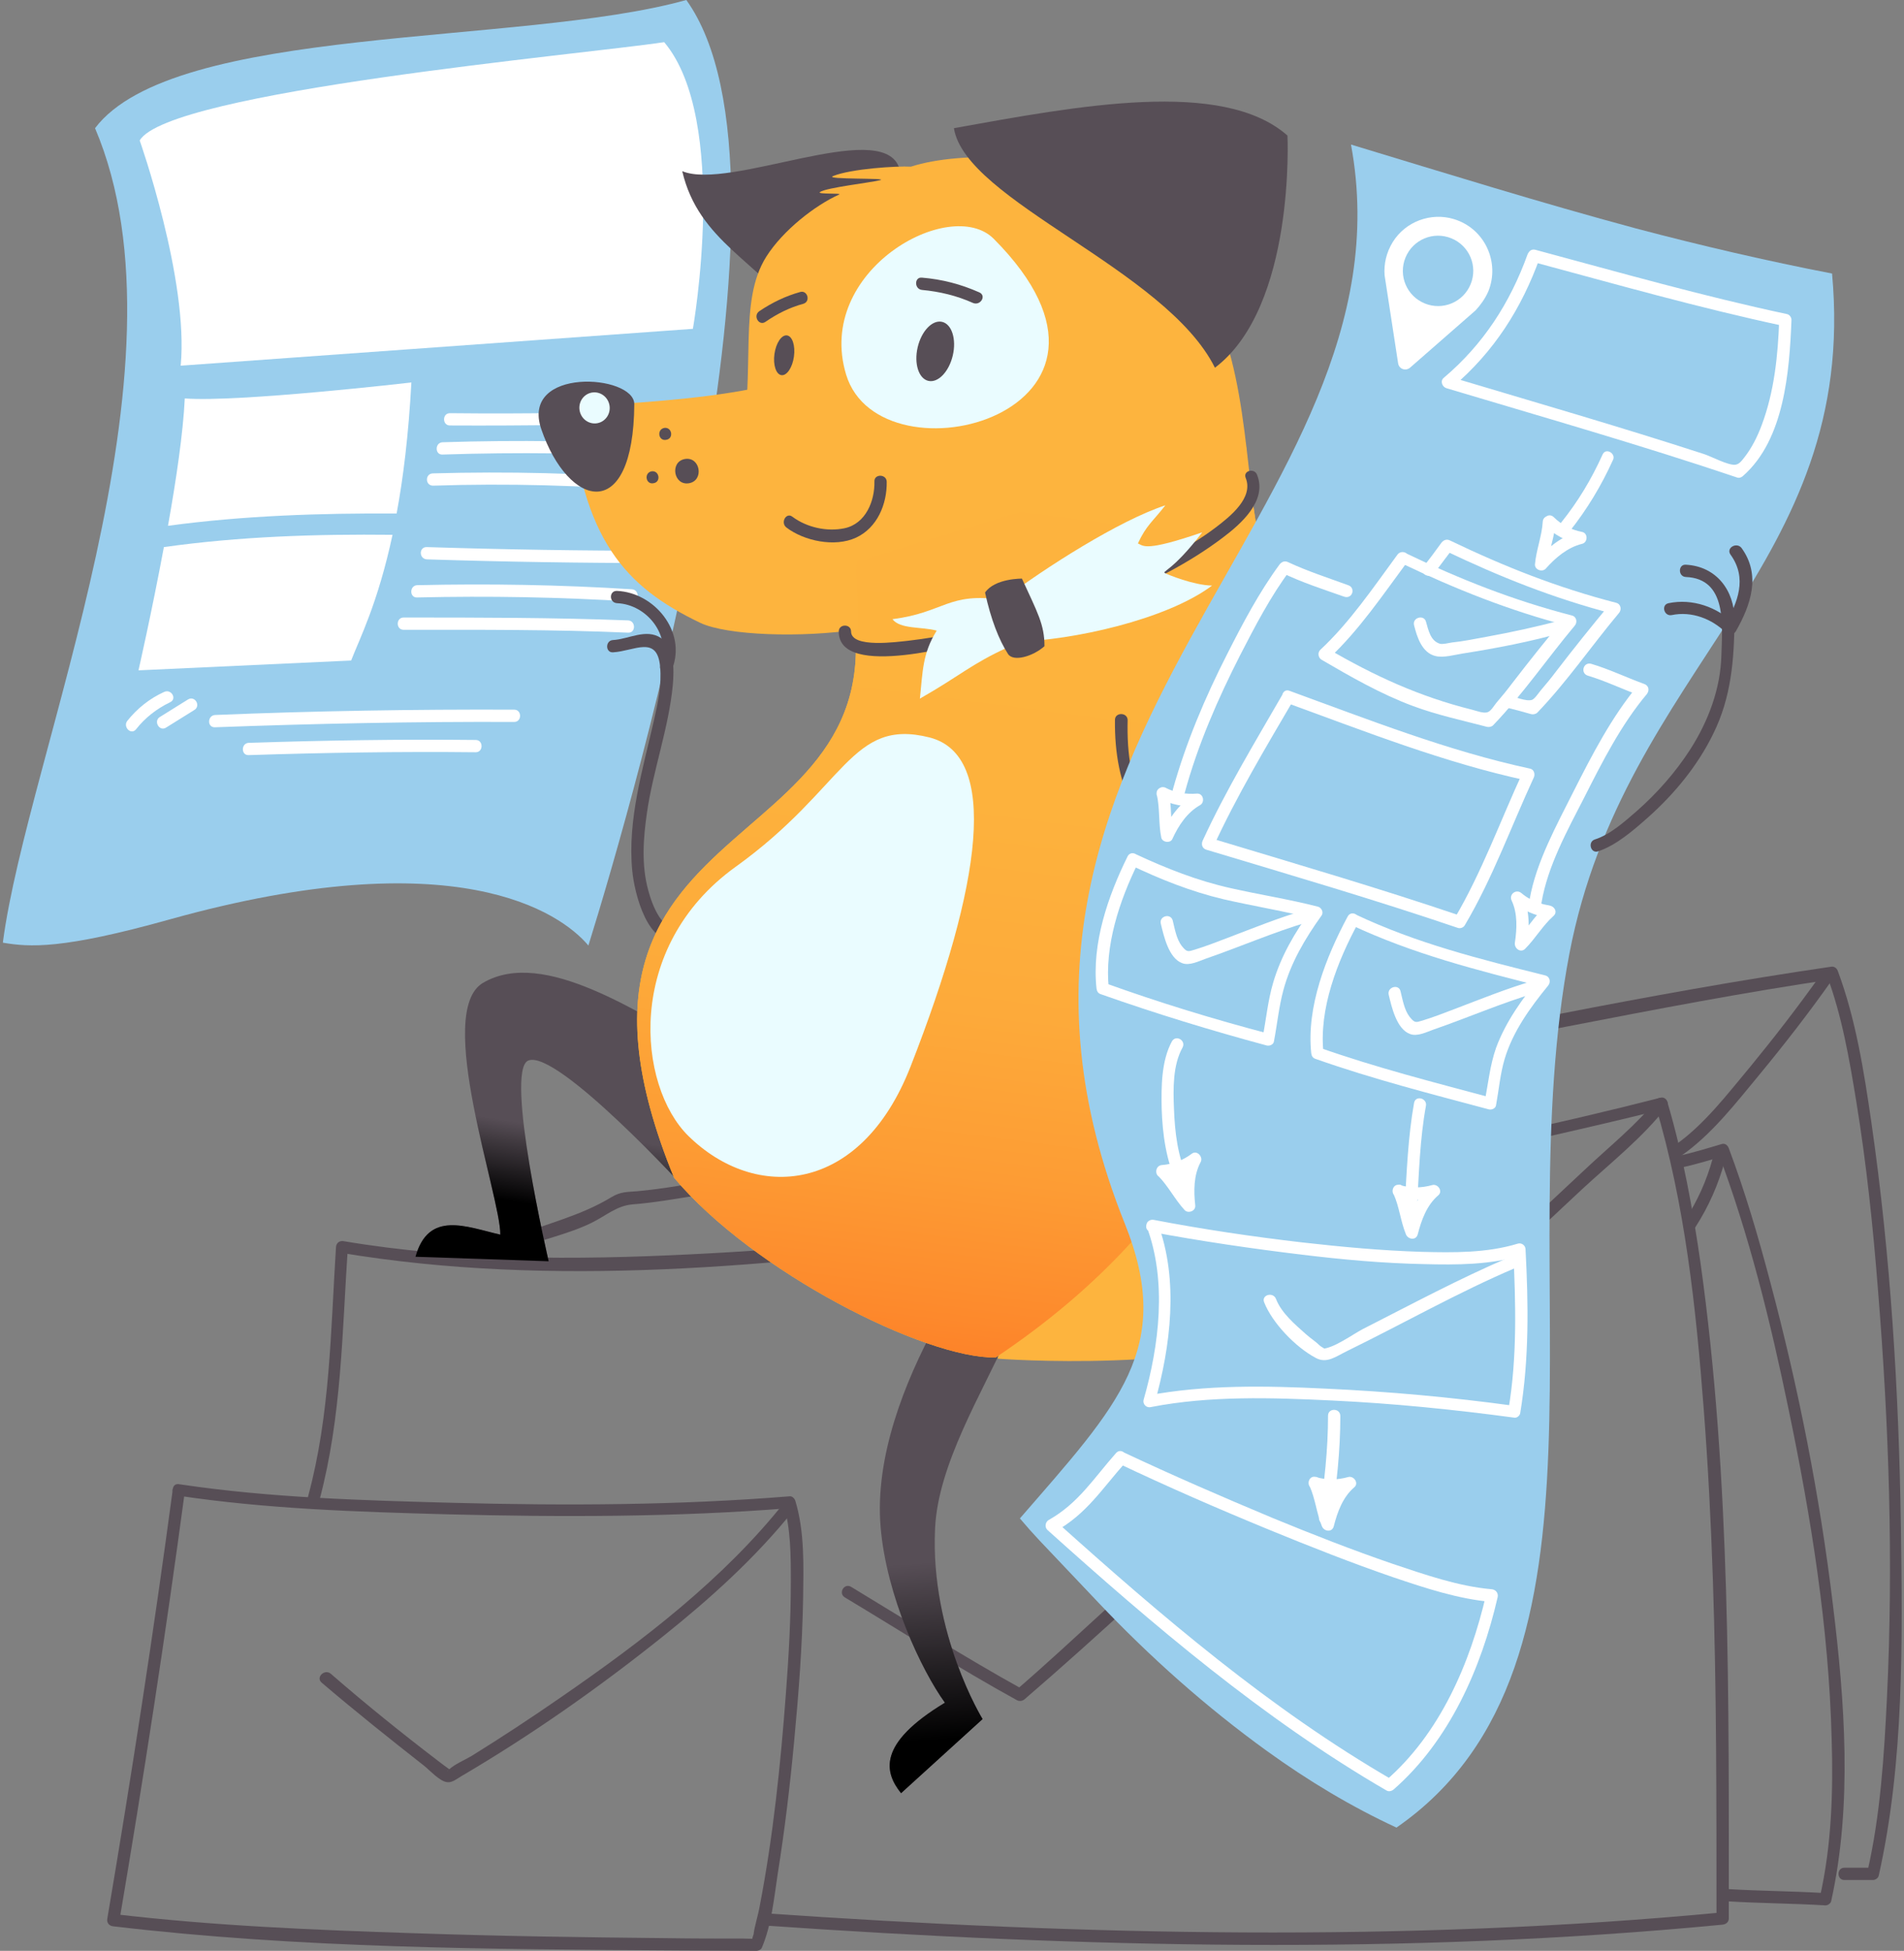 <svg width="370" height="379" viewBox="0 0 370 379" fill="none" xmlns="http://www.w3.org/2000/svg">
<rect x="0" y="0" width="370" height="379" fill="#808080" stroke="none"/>
<path d="M0.553 183.136C5.729 184.011 12.019 184.488 33.041 178.601C88.463 163.167 108.849 177.169 114.343 183.692C123.58 154.018 158.06 34.447 133.374 0C101.125 8.99 33.838 4.614 18.469 24.901C38.217 71.281 5.251 146.938 0.553 183.136Z" fill="#9ACEED"/>
<path d="M27.148 27.288C27.148 27.288 36.704 54.336 35.111 71.043L134.648 63.883C134.648 63.883 141.815 23.31 129.074 8.194C113.148 10.581 32.722 17.741 27.148 27.288Z" fill="white"/>
<path d="M87.428 82.657C102.398 82.737 117.369 82.498 132.259 82.021C133.772 81.941 133.772 79.555 132.259 79.634C117.289 80.191 102.319 80.43 87.428 80.271C85.915 80.271 85.915 82.657 87.428 82.657Z" fill="white"/>
<path d="M85.995 88.306C100.567 87.829 115.139 87.988 129.791 88.863C131.304 88.943 131.304 86.556 129.791 86.477C115.219 85.681 100.647 85.442 85.995 85.92C84.482 85.999 84.482 88.386 85.995 88.306Z" fill="white"/>
<path d="M84.163 94.352C98.656 93.875 113.228 94.273 127.641 95.466C129.154 95.625 129.154 93.239 127.641 93.079C113.149 91.886 98.656 91.568 84.163 91.966C82.571 91.966 82.571 94.352 84.163 94.352Z" fill="white"/>
<path d="M77.076 99.762C78.35 92.92 79.386 84.567 79.943 74.304C79.943 74.304 46.26 78.202 35.908 77.407C35.589 84.09 34.236 93.238 32.643 102.148C47.375 100.16 62.186 99.682 77.076 99.762Z" fill="white"/>
<path d="M31.847 106.285C29.458 119.094 26.91 130.231 26.91 130.231L68.237 128.322C69.83 124.185 73.413 117.264 76.28 103.899C61.389 103.74 46.578 104.217 31.847 106.285Z" fill="white"/>
<path d="M82.969 108.672C98.019 109.149 113.069 109.388 128.119 109.388C129.632 109.388 129.632 107.001 128.119 107.001C113.069 107.001 98.019 106.762 82.969 106.285C81.376 106.206 81.376 108.592 82.969 108.672Z" fill="white"/>
<path d="M81.058 116.071C94.993 115.752 108.848 115.991 122.784 116.866C124.297 116.946 124.297 114.559 122.784 114.479C108.928 113.604 94.993 113.366 81.058 113.684C79.545 113.763 79.545 116.15 81.058 116.071Z" fill="white"/>
<path d="M78.43 122.355C93.002 122.355 107.574 122.276 122.067 122.912C123.58 122.992 123.58 120.605 122.067 120.526C107.574 119.969 92.923 119.969 78.43 119.969C76.917 119.969 76.917 122.355 78.43 122.355Z" fill="white"/>
<path d="M326.476 226.891C329.422 226.254 332.289 225.379 335.235 224.504C334.757 224.265 334.28 223.947 333.802 223.709C339.933 239.938 344.074 256.883 347.578 273.828C351.957 294.831 355.381 316.231 355.939 337.711C356.257 348.053 355.939 358.554 353.629 368.658C354.028 368.34 354.426 368.101 354.744 367.783C348.374 367.385 342.004 367.385 335.633 366.987C334.12 366.908 334.12 369.294 335.633 369.374C342.004 369.771 348.374 369.771 354.744 370.169C355.222 370.169 355.78 369.772 355.859 369.294C360 350.519 358.487 330.551 356.178 311.696C353.63 290.535 349.489 269.612 343.994 249.007C341.685 240.256 339.137 231.584 335.952 223.072C335.713 222.436 335.155 222.038 334.518 222.277C331.572 223.152 328.706 224.027 325.759 224.663C324.326 224.981 324.963 227.289 326.476 226.891Z" fill="#574E56"/>
<path d="M100.328 242.802C105.106 240.813 110.202 239.858 114.821 237.631C117.767 236.199 119.837 234.21 123.022 233.971C127.083 233.653 131.065 232.937 135.126 232.3C150.415 229.834 165.544 226.811 180.754 223.868C222.002 215.832 263.17 207.4 304.418 199.444C321.698 196.103 338.977 192.762 356.416 190.216C355.938 189.977 355.461 189.659 354.983 189.42C357.929 197.296 359.362 205.649 360.716 213.923C362.707 226.095 363.981 238.347 364.936 250.518C367.086 276.851 367.962 303.423 366.688 329.835C366.131 341.132 365.414 352.667 362.866 363.725C363.264 363.407 363.662 363.168 363.981 362.85C362.149 362.85 360.238 362.85 358.407 362.85C356.894 362.85 356.894 365.237 358.407 365.237C360.238 365.237 362.149 365.237 363.981 365.237C364.459 365.237 365.016 364.839 365.096 364.362C370.033 342.325 369.714 318.856 369.396 296.422C368.998 270.248 367.405 243.995 363.662 218.06C362.229 208.195 360.636 198.012 357.133 188.625C356.894 187.988 356.337 187.67 355.699 187.829C320.264 193 285.068 200.637 249.952 207.638C213.083 214.957 176.294 222.754 139.267 229.118C134.17 229.993 128.995 230.948 123.819 231.425C121.828 231.584 120.633 231.505 118.882 232.539C112.75 236.278 106.3 237.631 99.771 240.335C98.258 241.131 98.895 243.438 100.328 242.802Z" fill="#574E56"/>
<path d="M119.917 117.184C125.73 117.423 130.507 123.469 128.357 129.197C127.8 130.629 130.109 131.266 130.667 129.834C133.374 122.674 127.163 115.116 119.917 114.798C118.324 114.718 118.324 117.105 119.917 117.184Z" fill="#574E56"/>
<path d="M321.777 213.764C318.274 218.299 312.461 222.993 308.001 227.209C298.446 236.199 288.731 245.109 279.096 254.019C257.676 273.749 236.176 293.399 214.517 312.969C208.863 318.14 203.209 323.391 197.396 328.403C197.874 328.323 198.352 328.244 198.83 328.244C187.443 321.959 176.454 314.958 165.385 308.276C164.032 307.48 162.837 309.549 164.191 310.344C175.339 317.027 186.328 324.107 197.635 330.312C198.113 330.551 198.67 330.471 199.068 330.153C213.88 317.424 228.054 303.98 242.546 290.774C264.205 270.964 285.944 251.235 307.364 231.107C312.859 226.016 319.229 221.004 323.848 215.037C324.803 213.764 322.653 212.571 321.777 213.764Z" fill="#574E56"/>
<path d="M62.106 291.33C66.406 275.181 66.486 258.792 67.601 242.245C67.123 242.643 66.566 243.04 66.088 243.359C107.336 250.28 150.495 245.984 191.663 240.574C228.532 235.721 265.082 228.88 301.313 220.685C308.639 219.015 315.885 217.344 323.132 215.514C322.654 215.276 322.176 214.957 321.698 214.719C327.432 233.892 329.582 254.019 331.095 273.908C332.767 295.785 333.324 317.663 333.483 339.62C333.563 350.678 333.563 361.736 333.563 372.715C333.961 372.317 334.359 371.919 334.757 371.522C272.885 377.409 210.297 375.977 148.425 371.681C146.912 371.601 146.912 373.988 148.425 374.067C210.376 378.363 272.885 379.875 334.757 373.908C335.395 373.829 335.952 373.431 335.952 372.715C335.952 330.312 336.35 287.432 330.457 245.347C328.945 234.846 327.033 224.265 324.008 214.082C323.848 213.446 323.211 213.048 322.574 213.287C302.348 218.458 281.884 222.754 261.339 226.811C219.454 235.005 177.012 241.608 134.33 243.677C111.875 244.791 89.021 244.87 66.805 241.131C66.008 240.972 65.371 241.449 65.292 242.245C64.256 258.554 64.177 274.783 59.877 290.694C59.399 292.205 61.708 292.842 62.106 291.33Z" fill="#574E56"/>
<path d="M163.713 143.756C159.493 150.837 154.317 157.36 149.061 163.724C146.115 167.225 143.089 170.646 139.904 173.907C137.674 176.055 135.126 178.84 132.259 180.033C128.756 181.465 126.685 175.658 125.969 172.953C124.615 168.02 125.013 162.77 125.73 157.837C126.924 149.564 129.95 141.449 130.746 133.096C130.985 130.232 131.145 125.777 128.437 123.947C125.57 122.038 122.146 124.186 119.12 124.345C117.608 124.424 117.608 126.811 119.12 126.731C123.261 126.493 127.72 123.31 128.278 129.516C128.596 133.096 127.88 136.437 127.083 139.937C124.933 149.405 121.908 159.269 122.863 169.134C123.261 173.43 125.889 184.409 132.18 182.659C134.807 181.943 137.117 179.715 139.107 177.965C142.452 175.021 145.478 171.68 148.424 168.259C154.715 160.94 160.846 153.303 165.863 145.029C166.58 143.677 164.509 142.483 163.713 143.756Z" fill="#574E56"/>
<path d="M193.972 263.963C193.972 263.963 233.946 266.986 254.092 257.44C281.246 244.632 297.649 203.342 271.451 189.261C271.611 194.035 270.416 202.945 270.416 202.945L185.213 250.519" fill="#FDB43E"/>
<path d="M174.622 32.299C170.8 23.15 141.735 37.072 132.578 33.254C135.763 46.937 147.469 50.756 155.989 62.291C155.989 62.291 179.002 42.8 174.622 32.299Z" fill="#574E56"/>
<path d="M143.965 87.75C146.911 71.361 143.407 58.633 148.902 49.881C152.167 44.71 158.457 39.858 163.076 37.789C163.793 37.471 158.696 37.789 159.333 37.312C160.607 36.437 169.207 35.482 171.039 35.005C172.87 34.527 160.05 34.925 161.881 34.209C165.385 32.777 174.304 32.22 177.011 32.379C187.204 29.118 204.483 30.55 213.72 33.413C227.496 37.709 236.892 61.656 234.583 56.882C243.103 74.464 241.431 90.216 246.368 118.537C250.748 143.836 246.846 172.396 242.626 192.285L170.243 132.857L143.965 87.75Z" fill="#FDB43E"/>
<path d="M136.878 203.661C124.297 197.137 105.743 184.011 93.878 190.932C84.323 196.501 97.302 232.46 97.223 239.858C90.614 238.347 83.288 235.085 80.74 244.154L106.619 245.029C106.619 245.029 98.019 208.036 102.638 206.047C108.212 203.661 133.693 231.505 133.693 231.505" fill="#574E56"/>
<path d="M136.878 203.661C124.297 197.137 105.743 184.011 93.878 190.932C84.323 196.501 97.302 232.46 97.223 239.858C90.614 238.347 83.288 235.085 80.74 244.154L106.619 245.029C106.619 245.029 98.019 208.036 102.638 206.047C108.212 203.661 133.693 231.505 133.693 231.505" fill="url(#paint0_linear)"/>
<path d="M181.948 257.122C175.737 268.578 170.004 283.056 171.119 296.581C172.234 310.105 179.082 324.505 183.621 330.789C170.322 338.825 171.915 344.393 175.1 348.371L190.946 333.972C190.946 333.972 180.754 317.424 181.709 296.979C182.267 284.488 190.787 270.805 195.963 259.27" fill="#574E56"/>
<path d="M181.948 257.122C175.737 268.578 170.004 283.056 171.119 296.581C172.234 310.105 179.082 324.505 183.621 330.789C170.322 338.825 171.915 344.393 175.1 348.371L190.946 333.972C190.946 333.972 180.754 317.424 181.709 296.979C182.267 284.488 190.787 270.805 195.963 259.27" fill="url(#paint1_linear)"/>
<path d="M163.713 109.945C181.71 169.93 99.771 152.427 130.986 228.8C146.354 247.098 179.799 263.964 193.495 263.725C275.115 209.15 245.413 126.572 242.069 86.079" fill="#FDB43E"/>
<path d="M163.713 109.945C181.71 169.93 99.771 152.427 130.986 228.8C146.354 247.098 179.799 263.964 193.495 263.725C275.115 209.15 245.413 126.572 242.069 86.079" fill="url(#paint2_linear)"/>
<path d="M165.226 64.28C162.757 76.054 134.648 77.645 110.759 79.078C113.069 104.774 121.43 114.002 136.081 121.003C141.257 123.469 155.83 123.947 166.739 122.276" fill="#FDB43E"/>
<path d="M123.261 78.521C123.102 101.99 110.441 98.728 105.186 83.374C101.045 71.202 123.261 72.713 123.261 78.521Z" fill="#574E56"/>
<path d="M193.096 46.381C226.7 80.112 171.118 94.75 164.429 72.793C158.298 52.586 184.655 37.948 193.096 46.381Z" fill="#EAFCFF"/>
<path d="M242.069 92.84C243.661 96.739 238.963 100.398 236.256 102.466C231 106.444 224.948 109.388 218.897 112.013C205.519 117.9 190.867 122.833 176.295 124.503C174.543 124.662 165.386 126.015 165.386 122.673C165.386 121.162 162.997 121.162 162.997 122.673C162.917 132.14 187.682 124.981 191.663 123.946C207.35 119.889 224.55 114.32 237.61 104.455C241.113 101.83 246.289 97.295 244.298 92.283C243.821 90.851 241.511 91.408 242.069 92.84Z" fill="#574E56"/>
<path d="M194.768 116.548C184.257 114.957 183.541 119.014 173.428 120.287C174.941 122.276 179.081 121.719 182.028 122.515C179.241 126.97 179.32 130.47 178.763 135.721C186.726 131.186 188.557 129.118 195.804 125.776L197.476 124.663C208.226 124.424 226.62 120.446 235.539 113.764C231.876 113.684 226.939 111.616 226.461 111.377C225.585 110.979 227.735 111.138 233.628 103.422C222.479 107.24 222.241 106.047 221.126 105.57C222.798 101.99 223.992 101.353 226.461 98.171C217.463 101.114 203.05 110.343 195.246 116.23" fill="#EAFCFF"/>
<path d="M185.153 69.055C185.891 65.889 184.961 62.967 183.077 62.528C181.192 62.09 179.066 64.301 178.328 67.468C177.59 70.634 178.519 73.557 180.404 73.995C182.288 74.433 184.414 72.222 185.153 69.055Z" fill="#574E56"/>
<path d="M154.284 69.286C154.583 67.154 153.977 65.307 152.932 65.161C151.887 65.015 150.798 66.625 150.499 68.757C150.2 70.889 150.805 72.736 151.851 72.882C152.896 73.028 153.985 71.418 154.284 69.286Z" fill="#574E56"/>
<path d="M198.591 112.411C201.617 119.014 202.971 121.322 202.971 125.538C200.741 127.527 196.919 128.641 195.884 127.049C194.132 124.345 192.539 120.287 191.424 115.116C193.336 112.332 198.591 112.411 198.591 112.411Z" fill="#574E56"/>
<path d="M190.309 56.802C186.726 55.211 183.063 54.257 179.161 53.938C177.648 53.779 177.648 56.166 179.161 56.325C182.585 56.643 185.93 57.439 189.115 58.871C190.548 59.428 191.743 57.439 190.309 56.802Z" fill="#574E56"/>
<path d="M155.511 56.723C152.645 57.518 150.017 58.791 147.548 60.462C146.274 61.337 147.469 63.405 148.743 62.53C151.052 60.939 153.441 59.746 156.069 59.03C157.582 58.632 156.945 56.325 155.511 56.723Z" fill="#574E56"/>
<path d="M130.109 81.623C131.622 81.385 132.02 83.692 130.507 83.93C128.994 84.249 128.596 81.942 130.109 81.623Z" fill="#FDB43E"/>
<path d="M126.924 87.51C128.437 87.272 128.835 89.579 127.322 89.817C125.809 90.136 125.411 87.829 126.924 87.51Z" fill="#FDB43E"/>
<path d="M129.074 83.135C130.587 82.896 130.985 85.203 129.472 85.442C127.959 85.76 127.561 83.453 129.074 83.135Z" fill="#574E56"/>
<path d="M133.056 89.181C136.082 88.624 136.878 93.318 133.932 93.875C130.906 94.432 130.11 89.738 133.056 89.181Z" fill="#574E56"/>
<path d="M126.606 91.568C128.119 91.329 128.517 93.636 127.004 93.875C125.491 94.193 125.093 91.886 126.606 91.568Z" fill="#574E56"/>
<path d="M116.078 82.218C117.678 81.926 118.733 80.359 118.434 78.716C118.134 77.073 116.594 75.978 114.993 76.269C113.392 76.561 112.337 78.128 112.637 79.771C112.936 81.413 114.477 82.509 116.078 82.218Z" fill="#EAFCFF"/>
<path d="M142.929 168.418C121.27 184.011 123.898 210.98 133.772 220.686C146.831 233.494 167.216 232.062 176.931 207.241C190.946 171.441 194.131 146.779 180.674 143.279C165.305 139.38 164.429 152.984 142.929 168.418Z" fill="#EAFCFF"/>
<path d="M169.924 93.556C170.004 97.296 168.252 101.751 164.111 102.626C160.687 103.342 156.785 102.467 153.998 100.398C152.804 99.444 151.609 101.512 152.804 102.467C156.228 105.092 162.2 106.365 166.341 104.456C170.481 102.546 172.392 97.932 172.313 93.556C172.233 92.045 169.844 92.045 169.924 93.556Z" fill="#574E56"/>
<path d="M250.19 26.333C237.529 15.195 209.341 20.605 185.372 24.901C187.602 39.062 226.541 52.268 236.096 71.441C251.783 59.587 250.19 26.333 250.19 26.333Z" fill="#574E56"/>
<path d="M34.395 290.535C51.755 293.16 69.512 293.717 87.11 294.195C109.167 294.751 131.384 294.751 153.362 293.001C152.964 292.683 152.565 292.444 152.247 292.126C153.68 296.979 153.68 302.23 153.68 307.242C153.68 314.481 153.282 321.721 152.725 328.96C151.689 342.803 150.256 356.725 147.628 370.329C147.31 372.159 146.673 373.988 146.434 375.818C146.354 376.136 146.195 376.375 146.195 376.693C146.036 377.489 146.673 376.614 146.673 376.614C145.956 376.693 145.239 376.614 144.523 376.614C139.506 376.614 134.569 376.614 129.552 376.534C113.228 376.375 96.904 376.136 80.58 375.579C61.071 374.943 41.482 374.147 22.053 371.84C22.451 372.318 22.849 372.875 23.168 373.352C27.866 345.587 32.166 317.743 35.908 289.819C36.147 288.308 33.838 287.671 33.599 289.183C29.857 317.106 25.556 344.951 20.858 372.715C20.699 373.511 21.177 374.147 21.973 374.227C58.205 378.523 94.993 378.682 131.384 378.921C136.56 378.921 141.815 379 146.991 379C147.389 379 147.867 378.762 148.026 378.443C149.938 373.988 150.415 368.738 151.132 364.044C152.486 355.532 153.521 346.94 154.317 338.348C155.193 329.119 155.91 319.811 156.069 310.503C156.149 304.298 156.388 297.615 154.556 291.569C154.397 291.092 153.919 290.615 153.441 290.694C131.782 292.444 110.043 292.524 88.384 291.967C70.706 291.49 52.71 291.012 35.112 288.387C33.519 288.069 32.803 290.376 34.395 290.535Z" fill="#574E56"/>
<path d="M329.501 238.347C332.049 234.369 333.881 230.232 335.155 225.618C335.553 224.106 333.244 223.47 332.846 224.981C331.651 229.357 329.899 233.255 327.431 237.074C326.634 238.426 328.705 239.62 329.501 238.347Z" fill="#574E56"/>
<path d="M326.635 224.584C332.607 220.447 337.305 214.321 341.923 208.753C346.781 202.865 351.479 196.819 355.859 190.614C356.734 189.341 354.664 188.148 353.788 189.421C349.488 195.467 344.949 201.354 340.251 207.082C335.792 212.412 331.173 218.538 325.44 222.516C324.166 223.391 325.36 225.459 326.635 224.584Z" fill="#574E56"/>
<path d="M62.504 326.892C69.034 332.461 75.722 337.791 82.411 343.041C83.526 343.917 85.437 346.065 86.871 346.224C87.826 346.383 88.782 345.587 89.578 345.11C103.274 337.075 116.413 327.846 128.835 317.902C137.993 310.583 146.831 302.627 154.157 293.479C155.113 292.285 153.441 290.615 152.485 291.808C140.541 306.844 124.774 318.857 109.087 329.676C103.354 333.654 97.541 337.473 91.648 341.132C90.294 341.928 88.383 342.723 87.269 343.757C86.472 344.473 87.109 343.598 87.587 343.917C86.711 343.28 85.915 342.723 85.119 342.087C78.032 336.677 71.024 331.029 64.256 325.142C63.061 324.187 61.309 325.858 62.504 326.892Z" fill="#574E56"/>
<path d="M216.667 139.858C216.507 152.666 220.967 164.202 234.265 167.702C249.474 171.759 266.833 167.622 281.883 164.918C283.396 164.679 282.759 162.372 281.246 162.611C267.152 165.156 251.465 168.736 237.131 165.952C231.955 164.918 226.859 162.69 223.594 158.315C219.692 153.064 218.976 146.222 219.135 139.858C219.055 138.346 216.667 138.346 216.667 139.858Z" fill="#574E56"/>
<path d="M218.578 237.71C228.293 261.895 217.384 272.874 198.193 294.99C199.467 296.502 200.741 297.934 202.015 299.286C205.837 303.343 209.66 307.321 213.482 311.378C223.515 321.959 234.424 331.665 246.209 340.177C254.252 345.985 262.613 350.997 271.372 355.054C317.239 323.312 293.032 248.053 304.976 185.284C315.646 129.516 361.274 110.104 356.018 53.143C343.278 50.677 330.617 47.733 317.956 44.392C299.322 39.38 280.928 33.652 262.534 28.083C275.672 99.046 180.674 143.358 218.578 237.71Z" fill="#9ACEED"/>
<path d="M336.27 107.718C339.614 112.332 337.703 117.026 335.155 121.481C335.792 121.401 336.429 121.322 337.066 121.242C333.722 117.901 328.864 116.23 324.246 117.185C322.733 117.503 323.37 119.81 324.883 119.492C328.705 118.696 332.686 120.208 335.394 122.913C335.951 123.47 336.907 123.311 337.305 122.674C340.251 117.503 342.242 111.696 338.42 106.445C337.464 105.252 335.394 106.445 336.27 107.718Z" fill="#574E56"/>
<path d="M310.55 165.395C314.133 164.202 317.478 161.258 320.265 158.792C325.361 154.257 329.9 148.768 332.926 142.563C336.429 135.482 336.987 128.243 337.066 120.446C337.066 114.719 333.563 110.025 327.591 109.707C326.078 109.627 326.078 112.014 327.591 112.093C335.633 112.411 334.678 121.401 334.518 127.209C334.359 133.812 331.97 140.097 328.466 145.586C325.6 150.041 322.016 154.098 318.035 157.599C315.726 159.588 312.939 162.133 309.913 163.088C308.479 163.565 309.116 165.872 310.55 165.395Z" fill="#574E56"/>
<path d="M31.846 134.448C29.059 135.72 26.671 137.63 24.759 140.016C23.804 141.21 25.476 142.88 26.432 141.687C28.183 139.459 30.413 137.709 33.041 136.436C34.474 135.8 33.28 133.732 31.846 134.448Z" fill="white"/>
<path d="M36.545 135.88C34.714 136.994 32.882 138.187 31.051 139.301C29.777 140.097 30.971 142.165 32.245 141.369C34.077 140.256 35.908 139.062 37.74 137.949C39.093 137.153 37.899 135.085 36.545 135.88Z" fill="white"/>
<path d="M41.8 141.29C61.15 140.574 80.58 140.176 99.93 140.255C101.443 140.255 101.443 137.869 99.93 137.869C80.58 137.789 61.15 138.107 41.8 138.903C40.287 138.983 40.208 141.369 41.8 141.29Z" fill="white"/>
<path d="M48.33 146.699C63.062 146.222 77.714 145.983 92.445 146.142C93.958 146.142 93.958 143.756 92.445 143.756C77.714 143.597 63.062 143.835 48.33 144.313C46.817 144.392 46.817 146.779 48.33 146.699Z" fill="white"/>
<path d="M111.237 173.43C87.189 153.939 26.352 176.93 7.4 176.93C8.754 172.078 8.993 167.861 11.461 161.656C32.643 163.247 87.348 144.87 114.98 158.553C114.343 165.554 113.626 164.679 111.237 173.43Z" fill="#9ACEED"/>
<path d="M289.209 56.643C291.519 50.995 288.572 44.392 282.52 42.562C278.061 41.21 273.124 43.039 270.656 47.017C269.382 49.086 268.904 51.313 269.063 53.461L271.691 70.566C271.85 71.679 273.124 72.157 274 71.441L286.741 60.303C287.696 59.269 288.572 58.075 289.209 56.643ZM276.867 58.95C273.363 57.519 271.691 53.541 273.124 50.04C274.558 46.54 278.539 44.869 282.043 46.301C285.546 47.733 287.219 51.711 285.785 55.211C284.352 58.712 280.37 60.383 276.867 58.95Z" fill="white"/>
<path d="M296.854 49.404C293.43 58.871 288.254 66.906 280.53 73.43C279.813 74.066 280.291 75.18 281.087 75.418C299.959 81.067 318.911 86.477 337.544 92.761C337.943 92.921 338.42 92.761 338.739 92.443C346.781 85.363 347.737 72.077 348.135 62.133C348.135 61.655 347.737 61.099 347.259 61.019C330.856 57.519 314.611 52.904 298.367 48.529C296.854 48.131 296.217 50.438 297.73 50.836C313.974 55.211 330.219 59.826 346.622 63.326C346.304 62.928 346.065 62.531 345.746 62.212C345.507 69.054 344.791 76.134 342.322 82.658C341.526 84.806 340.411 87.033 338.978 88.863C338.341 89.659 337.943 90.216 337.146 90.295C335.713 90.375 332.607 88.704 331.174 88.227C314.77 82.897 298.208 78.123 281.724 73.191C281.883 73.827 282.043 74.543 282.282 75.18C290.324 68.338 295.659 59.985 299.243 50.04C299.72 48.608 297.411 47.972 296.854 49.404Z" fill="white"/>
<path d="M249.314 134.766C243.9 144.153 238.246 153.461 233.707 163.326C233.388 164.042 233.627 164.838 234.424 165.076C250.827 170.009 267.151 174.782 283.316 180.271C283.794 180.431 284.431 180.192 284.67 179.715C290.005 170.725 293.668 160.542 298.048 151.075C298.366 150.438 298.127 149.484 297.331 149.325C281.405 145.904 265.877 139.778 250.588 134.209C249.155 133.652 248.518 135.959 249.951 136.516C265.24 142.085 280.768 148.211 296.694 151.632C296.455 151.075 296.216 150.438 295.977 149.881C291.598 159.348 287.935 169.532 282.599 178.521C283.077 178.362 283.475 178.123 283.953 177.964C267.788 172.475 251.385 167.702 235.061 162.769C235.3 163.326 235.538 163.963 235.777 164.52C240.316 154.655 245.89 145.347 251.385 135.959C252.101 134.686 250.031 133.493 249.314 134.766Z" fill="white"/>
<path d="M311.426 88.305C309.276 93.079 306.648 97.454 303.383 101.512C302.427 102.705 304.1 104.376 305.055 103.182C308.4 98.966 311.187 94.352 313.416 89.419C314.133 88.146 312.063 86.874 311.426 88.305Z" fill="white"/>
<path d="M299.799 101.353C299.64 104.137 298.525 106.842 298.287 109.627C298.207 110.661 299.64 111.218 300.357 110.502C302.268 108.354 304.577 106.365 307.444 105.649C308.559 105.41 308.638 103.58 307.444 103.342C305.374 102.944 303.462 101.989 301.949 100.478C300.835 99.364 299.162 101.114 300.277 102.148C302.029 103.899 304.418 105.171 306.807 105.649C306.807 104.853 306.807 104.137 306.807 103.342C303.542 104.058 300.835 106.365 298.685 108.751C299.401 109.07 300.038 109.308 300.755 109.627C300.994 106.842 302.188 104.137 302.268 101.353C302.268 99.841 299.879 99.841 299.799 101.353Z" fill="white"/>
<path d="M274.796 214.241C273.602 220.924 273.363 227.766 272.965 234.448C272.885 235.96 275.274 235.96 275.354 234.448C275.752 227.925 275.911 221.322 277.106 214.798C277.344 213.366 275.115 212.73 274.796 214.241Z" fill="white"/>
<path d="M270.814 231.983C271.929 234.449 272.168 237.233 273.203 239.779C273.601 240.813 275.194 241.052 275.512 239.779C276.229 236.995 277.264 234.131 279.494 232.221C280.45 231.426 279.414 229.914 278.3 230.233C276.309 230.789 274.159 230.869 272.088 230.233C270.575 229.755 270.018 232.062 271.451 232.54C273.84 233.256 276.548 233.256 278.937 232.54C278.538 231.903 278.14 231.187 277.742 230.551C275.194 232.699 273.92 235.961 273.124 239.143C273.92 239.143 274.637 239.143 275.433 239.143C274.318 236.438 274.079 233.494 272.805 230.789C272.168 229.358 270.098 230.551 270.814 231.983Z" fill="white"/>
<path d="M258.074 275.021C258.074 281.624 257.357 288.148 256.322 294.671C256.083 296.183 258.392 296.819 258.631 295.308C259.746 288.625 260.463 281.863 260.463 275.101C260.463 273.51 258.074 273.51 258.074 275.021Z" fill="white"/>
<path d="M254.49 288.705C255.605 291.171 255.844 293.956 256.879 296.501C257.277 297.536 258.87 297.774 259.189 296.501C259.905 293.717 260.94 290.853 263.17 288.944C264.126 288.148 263.09 286.637 261.976 286.955C259.985 287.512 257.835 287.591 255.764 286.955C254.251 286.477 253.694 288.785 255.127 289.262C257.516 289.978 260.224 289.978 262.613 289.262C262.214 288.625 261.816 287.909 261.418 287.273C258.87 289.421 257.596 292.683 256.8 295.865C257.596 295.865 258.313 295.865 259.109 295.865C257.994 293.16 257.755 290.217 256.481 287.512C255.924 286.159 253.853 287.353 254.49 288.705Z" fill="white"/>
<path d="M227.735 202.308C225.665 206.127 225.665 211.139 225.744 215.355C225.904 220.367 226.62 225.538 228.77 230.073C229.407 231.425 231.478 230.232 230.841 228.88C228.85 224.743 228.292 219.89 228.133 215.355C227.974 211.537 227.894 206.922 229.805 203.502C230.522 202.149 228.531 200.956 227.735 202.308Z" fill="white"/>
<path d="M225.028 228.403C227.018 230.391 228.292 233.017 230.203 235.085C230.841 235.801 232.353 235.324 232.274 234.21C231.955 231.346 231.955 228.323 233.309 225.777C233.866 224.823 232.672 223.391 231.637 224.107C229.965 225.379 227.974 226.175 225.824 226.334C224.311 226.414 224.311 228.8 225.824 228.721C228.292 228.562 230.841 227.687 232.831 226.175C232.274 225.618 231.716 225.061 231.159 224.504C229.566 227.448 229.407 230.869 229.805 234.21C230.522 233.892 231.159 233.653 231.876 233.335C229.965 231.267 228.77 228.641 226.7 226.652C225.665 225.698 223.992 227.368 225.028 228.403Z" fill="white"/>
<path d="M224.789 154.336C225.426 157.041 225.107 159.985 225.665 162.69C225.824 163.644 227.416 163.883 227.815 163.008C229.009 160.383 230.681 157.837 233.229 156.405C234.185 155.848 233.866 154.098 232.592 154.177C230.522 154.336 228.372 154.018 226.54 153.063C225.187 152.347 223.992 154.416 225.346 155.132C227.576 156.325 230.124 156.803 232.672 156.643C232.433 155.927 232.274 155.132 232.035 154.416C229.168 156.087 227.178 158.951 225.824 161.894C226.54 161.974 227.257 162.053 227.974 162.212C227.416 159.428 227.735 156.564 227.098 153.859C226.779 152.268 224.47 152.904 224.789 154.336Z" fill="white"/>
<path d="M300.198 176.214C298.048 178.123 296.694 180.589 294.703 182.578C295.34 182.976 296.057 183.374 296.694 183.772C297.251 180.43 297.331 176.85 295.818 173.748C295.181 174.225 294.544 174.702 293.907 175.18C295.898 176.85 298.366 177.964 300.994 178.282C302.507 178.441 302.507 176.055 300.994 175.896C301.472 175.975 300.675 175.816 300.596 175.816C300.198 175.737 299.799 175.657 299.401 175.498C298.048 175.1 296.774 174.464 295.659 173.509C294.624 172.634 293.19 173.748 293.748 174.941C294.942 177.487 294.783 180.43 294.385 183.135C294.225 184.249 295.499 185.204 296.375 184.329C298.366 182.34 299.799 179.794 301.87 177.964C303.064 176.93 301.392 175.259 300.198 176.214Z" fill="white"/>
<path d="M272.089 109.309C282.919 114.48 293.27 118.617 304.896 121.64C304.737 121.003 304.578 120.287 304.339 119.651C300.756 123.947 297.252 128.322 293.828 132.777C292.872 134.05 291.837 135.323 290.802 136.516C290.404 136.994 289.767 138.108 289.13 138.346C288.333 138.664 286.98 138.108 286.024 137.869C275.832 135.323 267.152 131.345 257.995 126.015C258.074 126.652 258.154 127.288 258.234 127.925C264.126 122.435 268.824 115.434 273.602 108.99C274.478 107.718 272.408 106.524 271.532 107.797C266.913 114.082 262.295 120.924 256.561 126.254C256.004 126.811 256.163 127.765 256.8 128.163C262.533 131.505 268.346 134.846 274.558 137.153C279.256 138.903 284.113 139.937 288.97 141.21C289.369 141.29 289.846 141.21 290.165 140.892C295.898 134.925 300.676 127.925 306.011 121.56C306.569 120.924 306.409 119.81 305.454 119.571C294.067 116.628 283.795 112.57 273.204 107.479C271.93 106.604 270.656 108.672 272.089 109.309Z" fill="white"/>
<path d="M278.698 111.377C279.892 109.786 281.166 108.115 282.361 106.524C281.803 106.683 281.246 106.843 280.688 106.922C291.518 112.093 301.87 116.23 313.496 119.253C313.336 118.617 313.177 117.901 312.938 117.264C309.355 121.56 305.851 125.936 302.427 130.391C301.472 131.664 300.437 132.937 299.401 134.13C299.003 134.607 298.287 135.721 297.729 135.96C296.614 136.357 294.305 135.323 293.111 135.085C291.598 134.687 290.961 136.994 292.474 137.392C294.146 137.789 295.898 138.267 297.57 138.744C297.968 138.824 298.446 138.744 298.764 138.426C304.498 132.459 309.275 125.458 314.611 119.094C315.168 118.458 315.009 117.344 314.053 117.105C302.666 114.162 292.394 110.104 281.803 105.013C281.166 104.695 280.609 104.854 280.131 105.411C278.937 107.081 277.742 108.672 276.468 110.263C275.751 111.377 277.822 112.57 278.698 111.377Z" fill="white"/>
<path d="M261.976 113.684C258.074 112.252 254.093 110.979 250.35 109.229C249.713 108.911 249.156 109.07 248.678 109.627C244.696 115.037 241.511 121.083 238.485 127.049C234.185 135.482 230.443 144.313 227.895 153.462C227.496 154.973 229.806 155.61 230.204 154.098C232.752 144.711 236.654 135.8 241.033 127.209C243.9 121.64 246.926 115.832 250.669 110.82C250.111 110.979 249.554 111.138 248.996 111.218C252.898 113.127 257.119 114.48 261.18 115.912C262.852 116.469 263.489 114.161 261.976 113.684Z" fill="white"/>
<path d="M308.559 131.266C312.063 132.3 315.407 133.97 318.831 135.164C318.672 134.527 318.513 133.811 318.274 133.175C313.178 139.301 309.355 146.699 305.772 153.78C302.507 160.303 298.526 167.463 297.252 174.703C297.013 176.214 299.322 176.851 299.561 175.339C300.755 168.259 304.578 161.337 307.842 154.973C311.346 148.052 315.009 140.812 320.026 134.846C320.583 134.13 320.424 133.175 319.468 132.857C315.965 131.584 312.7 129.993 309.196 128.958C307.683 128.561 307.046 130.788 308.559 131.266Z" fill="white"/>
<path d="M274.796 121.481C275.353 123.708 276.309 126.811 278.937 127.447C280.529 127.845 282.679 127.209 284.192 126.97C290.801 125.936 297.411 124.663 303.861 122.833C305.374 122.435 304.736 120.128 303.224 120.526C298.525 121.799 293.668 122.833 288.89 123.708C286.661 124.106 284.431 124.583 282.122 124.822C281.564 124.902 280.37 125.22 279.812 125.061C277.981 124.504 277.583 122.435 277.105 120.765C276.707 119.333 274.398 119.969 274.796 121.481Z" fill="white"/>
<path d="M219.613 168.02C225.426 170.805 231.398 173.192 237.768 174.703C243.661 176.056 249.633 177.01 255.526 178.522C255.287 177.965 255.048 177.328 254.809 176.772C251.624 181.147 248.916 185.761 247.403 190.932C246.368 194.433 246.05 198.092 245.333 201.672C245.811 201.434 246.289 201.115 246.766 200.877C235.857 198.013 225.187 194.751 214.596 190.932C214.915 191.33 215.153 191.728 215.472 192.046C214.596 183.772 217.542 174.942 221.205 167.543C221.922 166.191 219.852 164.997 219.135 166.35C215.313 174.067 212.128 183.295 213.083 192.046C213.163 192.603 213.402 193.001 213.959 193.16C224.55 196.899 235.22 200.161 246.129 203.104C246.687 203.263 247.483 202.945 247.563 202.309C248.2 198.967 248.518 195.626 249.394 192.364C250.827 187.034 253.614 182.34 256.8 177.885C257.277 177.249 256.8 176.294 256.083 176.135C250.509 174.703 244.855 173.828 239.202 172.555C232.752 171.123 226.7 168.736 220.728 165.952C219.453 165.316 218.259 167.384 219.613 168.02Z" fill="white"/>
<path d="M225.585 179.476C226.142 181.783 227.098 186.158 229.726 187.113C231.159 187.67 232.991 186.715 234.344 186.238C241.033 183.931 247.563 181.067 254.331 179.078C255.765 178.68 255.207 176.373 253.694 176.771C248.518 178.283 243.422 180.351 238.405 182.26C236.335 183.056 234.265 183.851 232.194 184.488C230.841 184.886 230.681 185.045 229.646 183.772C228.611 182.419 228.292 180.431 227.894 178.839C227.496 177.328 225.187 177.964 225.585 179.476Z" fill="white"/>
<path d="M262.454 179.635C274.637 185.363 286.98 188.466 299.88 191.728C299.72 191.091 299.561 190.375 299.322 189.739C295.898 193.955 292.633 198.41 290.722 203.581C289.528 207.002 289.209 210.503 288.493 214.083C288.97 213.844 289.448 213.526 289.926 213.287C278.619 210.264 267.391 207.4 256.322 203.502C256.641 203.9 256.88 204.297 257.198 204.616C256.243 196.024 259.906 186.716 263.967 179.237C264.683 177.885 262.613 176.692 261.896 178.044C257.676 185.92 253.854 195.626 254.809 204.616C254.889 205.172 255.128 205.57 255.685 205.729C266.754 209.627 277.982 212.491 289.289 215.515C289.846 215.674 290.643 215.355 290.722 214.719C291.28 211.696 291.519 208.673 292.395 205.729C293.987 200.399 297.332 195.785 300.835 191.489C301.393 190.852 301.233 189.739 300.278 189.5C287.537 186.318 275.354 183.295 263.409 177.646C262.295 176.93 261.021 178.999 262.454 179.635Z" fill="white"/>
<path d="M269.859 193.239C270.417 195.546 271.372 199.922 274 200.876C275.433 201.433 277.265 200.479 278.618 200.001C285.307 197.694 291.837 194.83 298.605 192.841C300.039 192.444 299.481 190.136 297.968 190.534C292.792 192.046 287.696 194.114 282.679 196.023C280.609 196.819 278.539 197.615 276.468 198.251C275.115 198.649 274.955 198.808 273.92 197.535C272.885 196.183 272.567 194.194 272.168 192.603C271.85 191.091 269.541 191.728 269.859 193.239Z" fill="white"/>
<path d="M222.878 238.426C226.78 248.928 225.267 261.338 222.241 271.919C222.002 272.874 222.878 273.59 223.674 273.351C235.141 271.124 247.165 271.521 258.791 272.078C270.655 272.635 282.52 273.828 294.305 275.419C294.783 275.499 295.341 275.022 295.42 274.544C297.172 263.964 297.013 253.383 296.455 242.722C296.455 242.006 295.739 241.37 294.942 241.609C288.97 243.438 282.441 243.359 276.309 243.2C268.505 242.961 260.781 242.245 253.057 241.37C243.422 240.256 233.787 238.824 224.231 236.994C222.719 236.676 222.081 238.983 223.594 239.301C233.389 241.131 243.183 242.563 253.057 243.757C260.941 244.711 268.824 245.427 276.787 245.586C282.998 245.745 289.607 245.745 295.579 243.916C295.102 243.518 294.544 243.12 294.066 242.802C294.544 253.224 294.863 263.645 293.111 273.987C293.509 273.669 293.907 273.431 294.226 273.112C282.042 271.442 269.779 270.328 257.517 269.771C246.05 269.214 234.265 268.976 222.957 271.123C223.435 271.601 223.913 272.078 224.391 272.555C227.496 261.577 229.089 248.689 225.028 237.79C224.63 236.358 222.32 236.994 222.878 238.426Z" fill="white"/>
<path d="M216.905 282.261C212.526 287.193 209.579 292.046 203.767 295.308C203.13 295.706 202.97 296.66 203.528 297.217C224.072 315.674 245.413 333.892 269.381 347.814C269.859 348.132 270.416 347.973 270.815 347.655C281.644 338.188 287.855 324.107 291.04 310.264C291.2 309.469 290.642 308.832 289.926 308.753C283.396 308.196 276.866 305.889 270.655 303.82C262.772 301.115 255.048 298.092 247.324 294.91C237.609 290.853 227.894 286.636 218.418 282.181C217.065 281.545 215.791 283.613 217.224 284.25C226.939 288.864 236.813 293.16 246.687 297.217C254.65 300.479 262.692 303.661 270.815 306.446C276.946 308.514 283.396 310.662 289.926 311.219C289.527 310.742 289.129 310.185 288.811 309.707C285.705 323.152 279.813 336.836 269.222 345.984C269.7 345.905 270.177 345.825 270.655 345.825C246.846 332.062 225.665 313.924 205.28 295.626C205.2 296.263 205.12 296.899 205.041 297.535C211.172 294.115 214.118 289.262 218.737 284.091C219.613 282.818 217.941 281.147 216.905 282.261Z" fill="white"/>
<path d="M245.652 252.985C247.244 257.042 251.783 261.736 255.685 263.804C257.835 264.998 259.666 263.486 261.816 262.452C272.726 257.122 283.316 251.076 294.544 246.302C295.977 245.666 294.703 243.677 293.35 244.234C283.635 248.371 274.318 253.383 264.922 258.156C262.772 259.27 259.189 261.975 256.8 262.054C257.835 262.054 257.039 261.895 256.481 261.418C255.685 260.622 254.65 259.986 253.774 259.19C251.624 257.281 248.996 255.053 247.961 252.349C247.403 250.917 245.094 251.553 245.652 252.985Z" fill="white"/>
<defs>
<linearGradient id="paint0_linear" x1="110.26" y1="219.567" x2="107.766" y2="234.754" gradientUnits="userSpaceOnUse">
<stop stop-opacity="0"/>
<stop offset="1"/>
</linearGradient>
<linearGradient id="paint1_linear" x1="184.611" y1="303.145" x2="187.293" y2="337.622" gradientUnits="userSpaceOnUse">
<stop stop-opacity="0"/>
<stop offset="1"/>
</linearGradient>
<linearGradient id="paint2_linear" x1="200.026" y1="80.657" x2="176.693" y2="261.766" gradientUnits="userSpaceOnUse">
<stop stop-color="#FDB43E"/>
<stop offset="0.413" stop-color="#FDB23D"/>
<stop offset="0.635" stop-color="#FDAA3A"/>
<stop offset="0.811" stop-color="#FD9C34"/>
<stop offset="0.963" stop-color="#FD892C"/>
<stop offset="1" stop-color="#FD8329"/>
</linearGradient>
</defs>
</svg>
